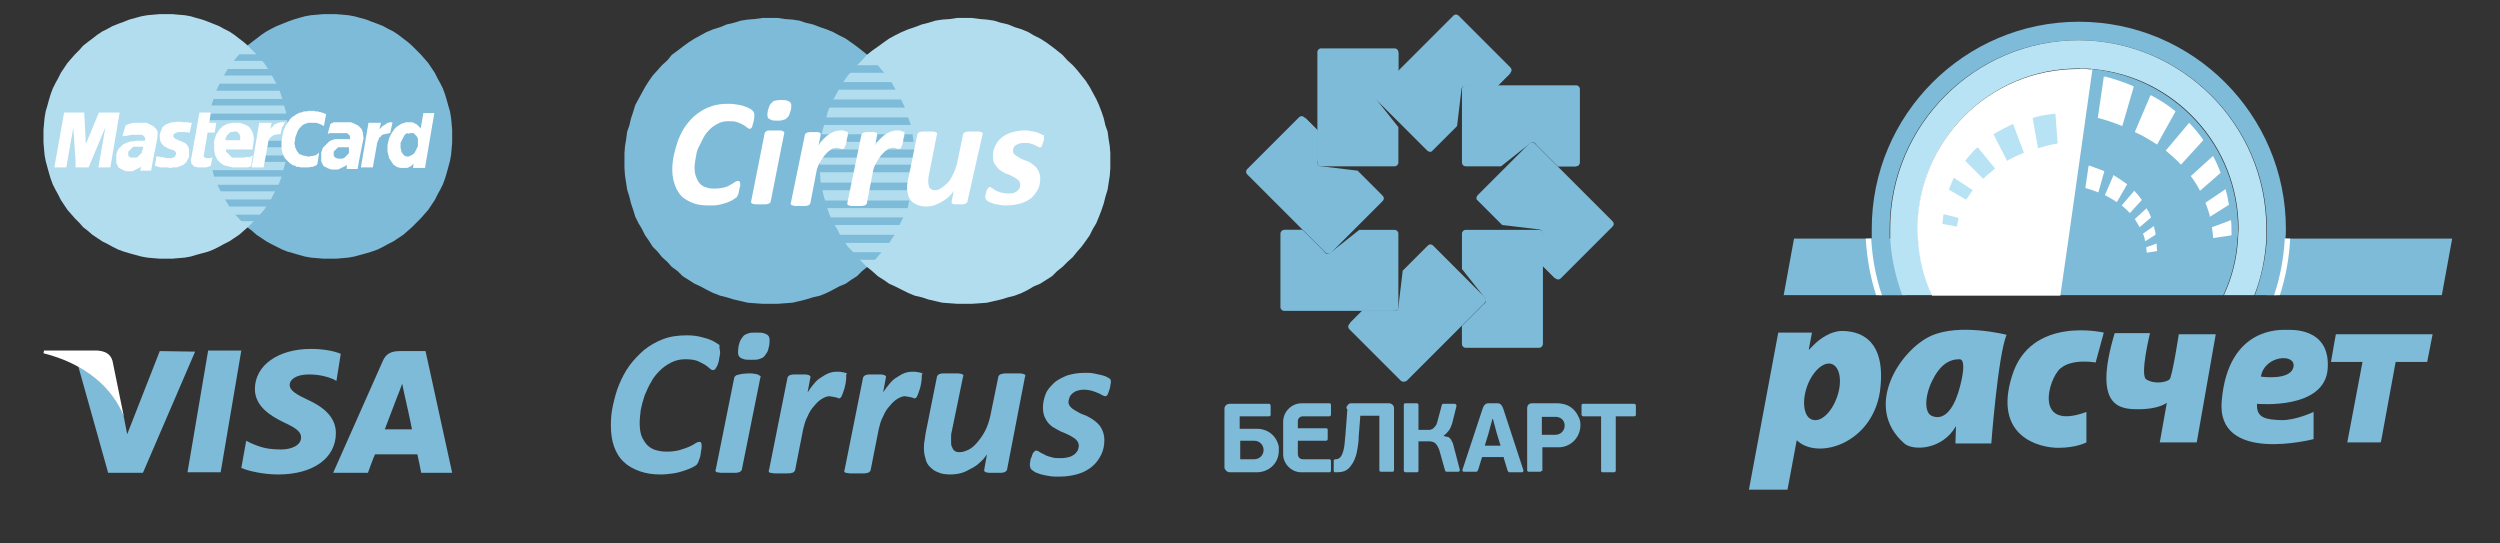 <?xml version="1.0" encoding="utf-8"?>
<!-- Generator: Adobe Illustrator 19.0.0, SVG Export Plug-In . SVG Version: 6.00 Build 0)  -->
<svg version="1.1" id="Layer_1" xmlns="http://www.w3.org/2000/svg" xmlns:xlink="http://www.w3.org/1999/xlink" x="0px" y="0px"
	 viewBox="0 0 460 100" style="enable-background:new 0 0 460 100;" xml:space="preserve">
<rect x="0" y="0" width="460" height="100" fill="#333333" stroke="none"/>
<style type="text/css">
	.st0{fill:#7DBBD9;}
	.st1{fill:#FFFFFF;}
	.st2{fill:#B1DDEF;}
	.st3{fill:#B8E3F4;}
	.st4{enable-background:new    ;}
</style>
<g id="XMLID_1_">
	<g id="XMLID_765_">
		<polygon id="XMLID_380_" class="st0" points="34.5,86.9 38.3,64.5 44.4,64.5 40.6,86.9 		"/>
	</g>
	<g id="XMLID_764_">
		<path id="XMLID_381_" class="st0" d="M62.7,65.1c-1.2-0.5-3.1-0.9-5.5-0.9c-6,0-10.3,3-10.3,7.4c0,3.2,3,5,5.3,6.1
			c2.4,1.1,3.2,1.8,3.2,2.8c0,1.5-1.9,2.2-3.6,2.2c-2.4,0-3.7-0.3-5.7-1.2l-0.8-0.4l-0.9,5c1.4,0.6,4.1,1.2,6.8,1.2
			c6.4,0,10.6-3,10.6-7.6c0-2.5-1.6-4.5-5.1-6.1c-2.1-1-3.4-1.7-3.4-2.8c0-0.9,1.1-1.9,3.5-1.9c2,0,3.4,0.4,4.6,0.9l0.5,0.3
			L62.7,65.1"/>
	</g>
	<g id="XMLID_761_">
		<path id="XMLID_382_" class="st0" d="M78.3,64.6h-4.7c-1.5,0-2.6,0.4-3.2,1.9L61.3,87h6.4c0,0,1-2.8,1.3-3.4c0.7,0,6.9,0,7.8,0
			c0.2,0.8,0.7,3.4,0.7,3.4h5.7L78.3,64.6 M70.8,79c0.5-1.3,2.4-6.3,2.4-6.3c0,0.1,0.5-1.3,0.8-2.1l0.4,1.9c0,0,1.2,5.3,1.4,6.5
			L70.8,79L70.8,79z"/>
	</g>
	<g id="XMLID_760_">
		<path id="XMLID_383_" class="st0" d="M29.4,64.6l-6,15.3l-0.6-3.1c-1.1-3.6-4.6-7.4-8.4-9.4L19.9,87h6.4l9.6-22.3L29.4,64.6"/>
	</g>
	<g id="XMLID_759_">
		<path id="XMLID_384_" class="st1" d="M17.9,64.5H8.1L8,65c7.6,1.9,12.7,6.3,14.8,11.7l-2.1-10.3C20.3,65,19.2,64.6,17.9,64.5"/>
	</g>
</g>
<g id="XMLID_755_">
	<g id="XMLID_756_">
		<polygon id="XMLID_499_" class="st0" points="60.7,47.6 61.8,47.6 63,47.5 64.1,47.4 65.2,47.2 66.3,46.9 67.4,46.6 68.4,46.3 
			69.5,45.9 70.5,45.4 71.4,44.9 72.4,44.4 73.3,43.8 74.2,43.2 75,42.5 75.8,41.8 76.6,41 77.4,40.2 78.1,39.4 78.8,38.6 
			79.4,37.7 80,36.8 80.5,35.8 81,34.9 81.5,33.9 81.9,32.8 82.2,31.8 82.5,30.7 82.8,29.6 83,28.5 83.1,27.4 83.2,26.2 83.2,25.1 
			83.2,23.9 83.1,22.8 83,21.7 82.8,20.5 82.5,19.5 82.2,18.4 81.9,17.4 81.5,16.3 81,15.3 80.5,14.4 80,13.4 79.4,12.5 78.8,11.6 
			78.1,10.8 77.4,10 76.6,9.2 75.8,8.4 75,7.7 74.2,7.1 73.3,6.4 72.4,5.8 71.4,5.3 70.5,4.8 69.5,4.4 68.4,4 67.4,3.6 66.3,3.3 
			65.2,3 64.1,2.8 63,2.7 61.8,2.6 60.7,2.6 59.5,2.6 58.4,2.7 57.2,2.8 56.1,3 55,3.3 54,3.6 52.9,4 51.9,4.4 50.9,4.8 49.9,5.3 
			49,5.8 48.1,6.4 47.2,7.1 46.4,7.7 45.5,8.4 44.8,9.2 44,10 43.3,10.8 42.6,11.6 42,12.5 41.4,13.4 40.9,14.4 40.4,15.3 
			39.9,16.3 39.5,17.4 39.2,18.4 38.9,19.5 38.6,20.5 38.4,21.7 38.3,22.8 38.2,23.9 38.2,25.1 38.2,26.2 38.3,27.4 38.4,28.5 
			38.6,29.6 38.9,30.7 39.2,31.8 39.5,32.8 39.9,33.9 40.4,34.9 40.9,35.8 41.4,36.8 42,37.7 42.6,38.6 43.3,39.4 44,40.2 44.8,41 
			45.5,41.8 46.4,42.5 47.2,43.2 48.1,43.8 49,44.4 49.9,44.9 50.9,45.4 51.9,45.9 52.9,46.3 54,46.6 55,46.9 56.1,47.2 57.2,47.4 
			58.4,47.5 59.5,47.6 		"/>
	</g>
</g>
<g id="XMLID_753_">
	<g id="XMLID_754_">
		<polygon id="XMLID_500_" class="st2" points="30.5,47.6 31.7,47.6 32.8,47.5 34,47.4 35.1,47.2 36.1,46.9 37.2,46.6 38.3,46.3 
			39.3,45.9 40.3,45.4 41.2,44.9 42.2,44.4 43.1,43.8 44,43.2 44.8,42.5 45.6,41.8 46.4,41 47.2,40.2 47.9,39.4 48.6,38.6 
			49.2,37.7 49.8,36.8 50.3,35.8 50.8,34.9 51.3,33.9 51.7,32.8 52,31.8 52.3,30.7 52.6,29.6 52.8,28.5 52.9,27.4 53,26.2 53,25.1 
			53,23.9 52.9,22.8 52.8,21.7 52.6,20.5 52.3,19.5 52,18.4 51.7,17.4 51.3,16.3 50.8,15.3 50.3,14.4 49.8,13.4 49.2,12.5 
			48.6,11.6 47.9,10.8 47.2,10 46.4,9.2 45.6,8.4 44.8,7.7 44,7.1 43.1,6.4 42.2,5.8 41.2,5.3 40.3,4.8 39.3,4.4 38.3,4 37.2,3.6 
			36.1,3.3 35.1,3 34,2.8 32.8,2.7 31.7,2.6 30.5,2.6 29.4,2.6 28.2,2.7 27.1,2.8 26,3 24.9,3.3 23.8,3.6 22.8,4 21.7,4.4 20.7,4.8 
			19.8,5.3 18.8,5.8 17.9,6.4 17,7.1 16.2,7.7 15.3,8.4 14.6,9.2 13.8,10 13.1,10.8 12.4,11.6 11.8,12.5 11.2,13.4 10.7,14.4 
			10.2,15.3 9.7,16.3 9.3,17.4 9,18.4 8.7,19.5 8.4,20.5 8.2,21.7 8.1,22.8 8,23.9 8,25.1 8,26.2 8.1,27.4 8.2,28.5 8.4,29.6 
			8.7,30.7 9,31.8 9.3,32.8 9.7,33.9 10.2,34.9 10.7,35.8 11.2,36.8 11.8,37.7 12.4,38.6 13.1,39.4 13.8,40.2 14.6,41 15.3,41.8 
			16.2,42.5 17,43.2 17.9,43.8 18.8,44.4 19.8,44.9 20.7,45.4 21.7,45.9 22.8,46.3 23.8,46.6 24.9,46.9 26,47.2 27.1,47.4 
			28.2,47.5 29.4,47.6 		"/>
	</g>
</g>
<g id="XMLID_751_">
	<g id="XMLID_752_">
		<polygon id="XMLID_517_" class="st0" points="43,11.2 54.9,11.2 54.9,10 44,10 		"/>
	</g>
</g>
<g id="XMLID_749_">
	<g id="XMLID_750_">
		<polygon id="XMLID_518_" class="st0" points="41.2,13.9 54.9,13.9 54.9,12.7 41.9,12.7 		"/>
	</g>
</g>
<g id="XMLID_747_">
	<g id="XMLID_748_">
		<polygon id="XMLID_519_" class="st0" points="39.8,16.7 54.9,16.7 54.9,15.4 40.4,15.4 		"/>
	</g>
</g>
<g id="XMLID_745_">
	<g id="XMLID_746_">
		<polygon id="XMLID_520_" class="st0" points="38.9,19.4 54.9,19.4 54.9,18.2 39.3,18.2 		"/>
	</g>
</g>
<g id="XMLID_743_">
	<g id="XMLID_744_">
		<polygon id="XMLID_521_" class="st0" points="39.4,32.5 55,32.5 55,31.3 39.1,31.3 		"/>
	</g>
</g>
<g id="XMLID_741_">
	<g id="XMLID_742_">
		<polygon id="XMLID_522_" class="st0" points="40.6,35.2 55,35.2 55,34 40,34 		"/>
	</g>
</g>
<g id="XMLID_739_">
	<g id="XMLID_740_">
		<polygon id="XMLID_523_" class="st0" points="42.2,38 55,38 55,36.7 41.4,36.7 		"/>
	</g>
</g>
<g id="XMLID_737_">
	<g id="XMLID_738_">
		<polygon id="XMLID_528_" class="st0" points="44.4,40.7 55,40.7 55,39.5 43.3,39.5 		"/>
	</g>
</g>
<g id="XMLID_735_">
	<g id="XMLID_736_">
		<polygon id="XMLID_529_" class="st0" points="38.4,22.1 54.9,22.1 54.9,20.9 38.6,20.9 		"/>
	</g>
</g>
<g id="XMLID_733_">
	<g id="XMLID_734_">
		<polygon id="XMLID_530_" class="st0" points="48.5,29.8 54.8,29.8 54.8,28.6 48.7,28.6 		"/>
	</g>
</g>
<g id="XMLID_731_">
	<g id="XMLID_732_">
		<polygon id="XMLID_531_" class="st0" points="49,27.1 54.8,27.1 54.8,25.9 49.2,25.9 		"/>
	</g>
</g>
<g id="XMLID_710_">
	<g id="XMLID_729_">
		<polygon id="XMLID_385_" class="st1" points="31.9,24.8 32,24.7 32.1,24.6 32.2,24.5 32.3,24.5 32.5,24.4 32.8,24.3 33.2,24.3 
			33.4,24.3 33.6,24.3 34,24.3 34.8,24.4 34.9,24.4 35.3,22.6 34.8,22.6 34.7,22.5 33.9,22.5 33.2,22.4 32.5,22.4 32.1,22.5 
			31.7,22.5 31.3,22.6 31,22.7 30.8,22.8 30.5,22.9 30.3,23.1 30.1,23.2 29.9,23.4 29.8,23.6 29.7,23.9 29.6,24.1 29.5,24.4 
			29.4,24.7 29.4,25 29.4,25.5 29.5,25.9 29.6,26.2 29.8,26.5 30.1,26.8 30.3,27 30.6,27.1 30.9,27.3 31.2,27.4 31.5,27.5 
			31.8,27.6 32,27.7 32.2,27.8 32.3,28 32.4,28.1 32.4,28.4 32.3,28.6 32.2,28.7 32.2,28.8 32.1,28.9 31.9,29 31.8,29 31.6,29.1 
			31.3,29.1 31.1,29.1 30.7,29.1 30.3,29 29.7,28.9 29.1,28.8 29,28.8 28.8,28.7 28.5,30.5 28.9,30.6 29,30.7 29.1,30.7 29.3,30.7 
			29.4,30.8 29.8,30.8 30.1,30.8 30.6,30.8 30.9,30.8 31.2,30.9 31.5,30.9 31.8,30.8 32,30.8 32.3,30.8 32.5,30.8 32.8,30.7 
			33.1,30.6 33.3,30.5 33.6,30.4 33.8,30.3 34,30.1 34.2,29.9 34.4,29.7 34.5,29.4 34.7,29.1 34.8,28.8 34.8,28.4 34.8,28 
			34.8,27.5 34.7,27.2 34.6,26.9 34.4,26.7 34.3,26.5 34,26.3 33.8,26.2 33.6,26.1 33.3,26 33.1,25.9 32.8,25.8 32.6,25.7 
			32.4,25.6 32.2,25.5 32.1,25.4 32,25.3 31.9,25.2 31.9,25.1 31.9,25 31.9,24.9 		"/>
	</g>
	<g id="XMLID_728_">
		<polygon id="XMLID_532_" class="st1" points="38.7,29.1 38.6,29.1 38.4,29.1 38.3,29.1 38.1,29.1 37.9,29.1 37.8,29 37.6,29 
			37.6,28.9 37.5,28.8 37.4,28.7 37.5,28.6 38.2,24.4 39.5,24.4 39.8,22.6 38.5,22.6 38.8,20.7 36.7,20.7 35.2,29.1 35.1,29.4 
			35.1,29.6 35.2,29.8 35.2,29.9 35.2,30.1 35.3,30.2 35.4,30.3 35.5,30.4 35.6,30.5 35.7,30.6 35.9,30.7 36.1,30.7 36.4,30.8 
			36.6,30.8 37,30.8 37.5,30.8 37.9,30.8 38.3,30.7 38.5,30.6 38.6,30.6 38.8,30.5 38.8,30.4 39.1,28.9 39,29 		"/>
	</g>
	<g id="XMLID_725_">
		<path id="XMLID_533_" class="st1" d="M45.2,28.9L45,29h-0.2h-0.2h-0.2h-0.2H44h-0.2h-0.2h-0.2H43h-0.2h-0.1l-0.1-0.1l-0.1-0.1
			l-0.1-0.1l-0.1-0.1l-0.2-0.2L42,28.3l-0.1-0.1l-0.1-0.1L41.7,28l-0.1-0.1v-0.1v-0.1v-0.1v-0.1h4.9V27l0.1-0.6l0.1-0.6v-0.5
			l-0.1-0.5l-0.1-0.4L46.3,24l-0.2-0.3l-0.2-0.3l-0.3-0.2L45.3,23L45,22.9l-0.3-0.1l-0.3-0.1l-0.3-0.1h-0.3h-0.3h-0.6l-0.6,0.1
			l-0.5,0.1L41.4,23L41,23.2l-0.3,0.3l-0.3,0.3l-0.2,0.3L40,24.4l-0.2,0.3L39.7,25l-0.1,0.3l-0.1,0.3l-0.1,0.3v0.3v0.2V27v0.6
			l0.1,0.5l0.1,0.5l0.2,0.4l0.2,0.4l0.3,0.3l0.3,0.3l0.3,0.2l0.3,0.2l0.4,0.1l0.4,0.1l0.4,0.1l0.4,0.1h0.4h0.4h0.3h0.2h0.2h0.2H45
			h0.3h0.1h0.1l0.4-0.1l0.3-0.1l0.3-2L46,28.9L45.2,28.9z M43.1,24.2L43.1,24.2h0.2h0.1h0.1h0.1l0.1,0.1l0.1,0.1l0.1,0.1l0.1,0.1
			l0.1,0.2l0.1,0.3v0.1v0.2v0.2v0.2h-2.7v-0.2v-0.2l0.1-0.1l0.1-0.3l0.1-0.1l0.1-0.1l0.1-0.1l0.1-0.1l0.1-0.1l0.1-0.1l0.1-0.1h0.1
			h0.1L43.1,24.2z"/>
	</g>
	<g id="XMLID_724_">
		<polygon id="XMLID_534_" class="st1" points="58.5,28.3 58.3,28.4 58.2,28.5 58,28.6 57.8,28.6 57.6,28.7 57.4,28.7 57.2,28.7 
			57,28.8 56.7,28.8 56.2,28.7 55.7,28.6 55.5,28.5 55.2,28.4 55,28.3 54.9,28.1 54.7,27.9 54.6,27.7 54.5,27.5 54.4,27.3 
			54.3,27.1 54.3,26.8 54.2,26.6 54.2,26.3 54.2,26.1 54.3,25.8 54.3,25.5 54.4,25.1 54.6,24.6 54.7,24.3 54.9,23.9 55.1,23.6 
			55.3,23.4 55.5,23.2 55.7,23 55.9,22.9 56.1,22.8 56.3,22.7 56.5,22.7 56.7,22.6 56.9,22.6 57.1,22.6 57.7,22.6 58,22.6 
			58.2,22.6 58.5,22.7 58.6,22.7 59,22.9 59.1,22.9 59.4,23.1 59.6,23.2 60,21 59.5,20.8 59.2,20.7 58.9,20.6 58.7,20.6 58.5,20.5 
			58,20.5 57.8,20.4 57.5,20.4 57.3,20.4 57,20.4 56.7,20.4 56.5,20.5 56.2,20.5 55.9,20.5 55.7,20.6 55.5,20.7 55.2,20.7 55,20.8 
			54.8,20.9 54.6,21 54.4,21.1 54.2,21.3 54,21.4 53.8,21.5 53.6,21.7 53.5,21.8 53.3,22 53.2,22.2 52.9,22.6 52.8,22.8 52.6,23 
			52.5,23.3 52.4,23.5 52.3,23.7 52.2,24 52.1,24.3 52,24.9 51.9,25.2 51.9,25.5 51.8,26.1 51.8,26.7 51.8,27.3 51.9,27.8 52,28.2 
			52.2,28.7 52.4,29.1 52.7,29.4 53,29.7 53.3,30 53.6,30.2 53.9,30.4 54.3,30.5 54.6,30.7 55,30.7 55.3,30.8 55.8,30.8 56.2,30.8 
			56.5,30.8 56.8,30.8 57.3,30.7 57.5,30.7 57.8,30.6 57.9,30.5 58.1,30.5 58.2,30.4 58.4,30.2 58.7,28.2 58.6,28.1 		"/>
	</g>
	<g id="XMLID_721_">
		<path id="XMLID_535_" class="st1" d="M77.9,20.8l-0.5,2.9l-0.1-0.2l-0.1-0.1l-0.1-0.1L77,23.2l-0.1-0.1L76.8,23l-0.1-0.1l-0.2-0.1
			l-0.2-0.1l-0.2-0.1l-0.2-0.1h-0.2h-0.2h-0.2H75h-0.3l-0.3,0.1l-0.3,0.1l-0.3,0.1L73.5,23l-0.3,0.2l-0.3,0.2l-0.3,0.3L72.4,24
			l-0.2,0.3L72,24.6L71.8,25l-0.2,0.4l-0.1,0.4l-0.1,0.5l-0.1,0.4v0.4v0.4v0.4l0.1,0.4l0.1,0.4l0.1,0.4l0.2,0.3l0.2,0.3l0.2,0.3
			l0.2,0.3l0.3,0.2l0.3,0.2l0.3,0.1l0.4,0.1h0.4h0.2h0.2h0.1h0.3l0.3-0.1l0.1-0.1l0.3-0.1l0.1-0.1l0.1-0.1l0.1-0.1l0.1-0.1l0.1-0.1
			l0,0L76,30.9h2.2l1.7-10v-0.1L77.9,20.8L77.9,20.8z M75.2,24.6l0.2-0.1h0.2h0.2H76h0.1l0.1,0.1l0.1,0.1l0.1,0.1l0.1,0.1l0.1,0.1
			l0.1,0.1l0.1,0.2l0.1,0.2v0.2v0.2v0.2v0.2v0.2v0.2v0.2l-0.1,0.2l-0.1,0.2l-0.1,0.2l-0.1,0.2l-0.1,0.2l-0.1,0.2l-0.1,0.1l-0.1,0.1
			L76,28.4l-0.2,0.1l-0.2,0.1l-0.2,0.1l-0.2,0.1H75h-0.2l-0.3-0.1l-0.2-0.2l-0.2-0.2L73.9,28l-0.1-0.4l-0.1-0.4v-0.4v-0.3v-0.2
			l0.1-0.2l0.1-0.2l0.1-0.2l0.1-0.2l0.1-0.2l0.1-0.2l0.1-0.2l0.1-0.1l0.1-0.1l0.1-0.1l0.2-0.1L75.2,24.6z"/>
	</g>
	<g id="XMLID_718_">
		<path id="XMLID_536_" class="st1" d="M29,24.8v-0.3v-0.3L28.9,24l-0.1-0.2l-0.2-0.2l-0.2-0.2l-0.2-0.2L28,23.1L27.8,23l-0.2-0.1
			l-0.2-0.1l-0.2-0.1L27,22.6h-0.2h-0.2h-0.5h-0.7h-0.5h-0.4l-0.4,0.1l-0.4,0.1l-0.2,0.1L23.3,23l-0.2,0.1l-0.6,2l0.3-0.1h0.1h0.2
			h0.2l0.4-0.1l0.5-0.1h0.5h0.2h0.2h0.2h0.4h0.2h0.2l0.2,0.1l0.1,0.1l0.1,0.1l0.1,0.1l0.1,0.1v0.2v0.1v0.2v0.1l0,0h-0.3h-0.2h-0.4
			h-0.2h-0.4h-0.1H25L24.5,26h-0.1h-0.1h-0.1l-0.4,0.1l-0.3,0.1l-0.3,0.1L23,26.4l-0.2,0.1l-0.2,0.1l-0.2,0.2L22.2,27L22,27.2
			l-0.2,0.2l-0.1,0.2l-0.1,0.2l-0.1,0.3l-0.1,0.3v0.3V29v0.2v0.2v0.2v0.2V30l0.1,0.2l0.1,0.2l0.1,0.2l0.1,0.2l0.1,0.1l0.2,0.1
			l0.2,0.1l0.2,0.1l0.2,0.1l0.2,0.1l0.3,0.1h0.2h0.2h0.2H24h0.2h0.2l0.2-0.1l0.2-0.1l0.2-0.1l0.4-0.2l0.2-0.1l0.2-0.1l0.1-0.1
			l0.1-0.1L25.9,31l-0.1,0.4h2l0.3-1.7l0.8-4L29,24.8z M23.7,28.8l-0.1-0.2v-0.2v-0.3V28v-0.1l0.1-0.1l0.1-0.1l0.1-0.1l0.1-0.1
			l0.1-0.1l0.1-0.1l0.1-0.1l0.1-0.1l0.1-0.1h0.1h0.1h0.1h0.1H25h0.1h0.1h0.1h0.1h0.1h0.1h0.1h0.1H26h0.1h0.1h0.1l0,0l0,0l0,0v0.2
			v0.2l-0.1,0.2l-0.1,0.2v0.1V28v0.1L26,28.2l-0.1,0.1l-0.1,0.1l-0.1,0.1l-0.1,0.1l-0.1,0.1l-0.1,0.1l-0.1,0.1L25.1,29h-0.2h-0.2
			h-0.2h-0.2h-0.1h-0.1H24l-0.1-0.1L23.7,28.8z"/>
	</g>
	<g id="XMLID_717_">
		<polygon id="XMLID_537_" class="st1" points="22,20.7 18.2,20.7 15.8,26.5 15.5,20.7 11.8,20.7 10,30.8 12.2,30.8 13.5,23.4 
			13.5,23.4 13.5,23.7 13.9,29.6 13.9,30.5 13.9,30.8 16.3,30.8 19.4,23.4 19.4,23.4 18.1,30.8 18.1,30.8 20.3,30.8 22,20.8 		"/>
	</g>
	<g id="XMLID_713_">
		<path id="XMLID_538_" class="st1" d="M66.8,24.8v-0.3l-0.1-0.3l-0.1-0.3l-0.1-0.2l-0.2-0.2l-0.2-0.2l-0.2-0.2L65.7,23l-0.2-0.1
			l-0.2-0.1l-0.2-0.1l-0.3-0.1l-0.2-0.1h-0.2h-0.2h-0.3h-0.3h-0.2h-0.2H63h-0.2h-0.2h-0.2h-0.2H62h-0.2h-0.2h-0.2l-0.2,0.1L61,22.7
			l-0.2,0.1l0,0l0,0l-0.5,1.8h0.1h0.1l0.1-0.1h0.1h0.2h0.2h0.2h0.2h0.2h0.2h0.2h0.2h0.3h0.2H63h0.2h0.2l0,0h0.2h0.2l0.2,0.1l0.1,0.1
			l0.1,0.1l0.1,0.1l0.1,0.1v0.2l0,0v0.1v0.2v0.1l0,0h-0.1h-0.1h-0.1h-0.2h-0.2h-0.2h-0.2h-0.1h-0.1H63h-0.1h-0.1h-0.1h-0.1h-0.1
			h-0.1h-0.1h-0.1h-0.1H62h-0.1l0,0l0,0h-0.3l-0.3,0.1L61,25.8l-0.2,0.1L60.6,26l-0.2,0.2l-0.2,0.2L60,26.6l-0.2,0.2L59.6,27
			l-0.2,0.2l-0.1,0.3l-0.1,0.3l-0.1,0.3v0.3v0.3v0.2v0.2v0.2v0.2v0.2l0.1,0.2l0.1,0.2l0.1,0.2l0.1,0.2l0.1,0.1l0.2,0.1l0.2,0.1
			l0.2,0.1l0.2,0.1l0.3,0.1l0.3,0.1h0.2h0.2h0.2h0.2H62h0.2l0.2-0.1l0.2-0.1l0.2-0.1l0.2-0.1l0.2-0.1l0.2-0.1l0.2-0.1l0.1-0.1
			l0.1-0.1v0.1v0.3V31v0.1h0.1h1.9l0,0l0,0l0.3-1.7l0.8-4L66.8,24.8z M61.7,29L61.7,29l-0.2-0.2l-0.1-0.2v-0.2v-0.3V28v-0.1l0.1-0.1
			l0.1-0.1l0.1-0.1l0.1-0.1l0.1-0.1l0.1-0.1l0.1-0.1l0.1-0.1h0.1h0.1h0.1h0.1h0.1h0.1h0.1H63h0.1h0.1h0.1h0.1h0.1h0.1h0.1h0.1h0.1
			H64h0.1h0.1l0,0l0,0v0.2v0.2v0.2v0.2V28v0.1v0.1l-0.1,0.1L64,28.4l-0.1,0.1l-0.1,0.1l-0.1,0.1l-0.1,0.1l-0.1,0.1L63.4,29l-0.2,0.1
			L63,29.2h-0.2h-0.2h-0.2h-0.1h-0.1L61.7,29z M63.7,29.9L63.7,29.9L63.7,29.9L63.7,29.9L63.7,29.9z"/>
	</g>
	<g id="XMLID_712_">
		<polygon id="XMLID_539_" class="st1" points="71.6,24.5 71.8,24.5 72.2,22.6 72.2,22.5 71.9,22.5 71.7,22.5 71.5,22.6 71.3,22.6 
			71.2,22.7 71,22.8 70.9,22.9 70.7,23 70.4,23.2 70.2,23.4 69.8,23.8 70.1,22.6 67.8,22.6 66.4,30.8 66.4,30.8 68.6,30.8 
			69.4,26.3 69.5,26 69.6,25.8 69.7,25.6 69.7,25.5 69.8,25.3 70,25.2 70.1,25.1 70.2,24.9 70.4,24.8 70.6,24.7 70.8,24.7 
			71.1,24.6 71.3,24.6 		"/>
	</g>
	<g id="XMLID_711_">
		<polygon id="XMLID_540_" class="st1" points="51.9,23.4 52,23.3 52.2,23 52.3,22.7 52.5,22.5 52.4,22.5 52.2,22.5 52.2,22.5 
			52.1,22.5 51.8,22.5 51.6,22.5 51.4,22.6 51.2,22.6 51,22.7 50.8,22.8 50.7,22.8 50.5,22.9 50.4,23 50.2,23.3 49.9,23.5 
			49.7,23.8 50,22.6 50,22.6 47.7,22.6 46.3,30.8 46.3,30.8 48.5,30.8 49.3,26.5 49.3,26.3 49.4,26 49.4,25.8 49.5,25.7 49.6,25.5 
			49.6,25.4 49.8,25.3 49.9,25.2 50,25.1 50.2,25 50.3,24.9 50.6,24.8 50.8,24.8 51,24.7 51.3,24.7 51.3,24.7 51.4,24.7 51.5,24.7 
			51.5,24.7 51.6,24.7 51.8,23.9 		"/>
	</g>
</g>
<g id="XMLID_645_">
	<g id="XMLID_657_">
		<g id="XMLID_658_">
			<g id="XMLID_675_">
				<path id="XMLID_543_" class="st0" d="M283.2,64h-13.5c-0.4,0-0.7-0.3-0.7-0.7V60l4.2-4.2c0.3-0.3,0.3-0.7,0-1l-4.2-5.3V43
					c0-0.4,0.3-0.7,0.7-0.7h13.5l0,0c0.4,0,0.7,0.3,0.7,0.7v20.3C283.9,63.6,283.6,64,283.2,64z"/>
			</g>
			<g id="XMLID_674_">
				<path id="XMLID_544_" class="st0" d="M256.6,30.6h-13.5c-0.4,0-0.7-0.3-0.7-0.7V9.6c0-0.4,0.3-0.7,0.7-0.7h13.5
					c0.4,0,0.7,0.3,0.7,0.7v12.7l-4.2-4.2l4.2,5.3v6.5C257.3,30.3,257,30.6,256.6,30.6z"/>
			</g>
			<g id="XMLID_673_">
				<path id="XMLID_545_" class="st0" d="M235.6,56.5V43c0-0.4,0.3-0.7,0.7-0.7h3.3l4.2,4.2c0.3,0.3,0.7,0.3,1,0l5.3-4.2h6.5
					c0.4,0,0.7,0.3,0.7,0.7v13.5l0,0c0,0.4-0.3,0.7-0.7,0.7h-20.3C235.9,57.2,235.6,56.9,235.6,56.5z"/>
			</g>
			<g id="XMLID_672_">
				<path id="XMLID_546_" class="st0" d="M269,29.9V16.4l0,0l0,0c0-0.4,0.3-0.7,0.7-0.7H290c0.4,0,0.7,0.3,0.7,0.7v13.5
					c0,0.4-0.3,0.7-0.7,0.7h-3.3l-4.2-4.2c-0.3-0.3-0.7-0.3-1,0l-5.3,4.2h-6.5C269.3,30.6,269,30.3,269,29.9z"/>
			</g>
			<g id="XMLID_671_">
				<path id="XMLID_547_" class="st0" d="M257.8,70.1l-9.5-9.5c-0.3-0.3-0.3-0.7,0-1l2.4-2.4h5.9c0.4,0,0.7-0.3,0.7-0.7l0.8-6.7
					l4.6-4.6c0.3-0.3,0.7-0.3,1,0l9.5,9.5c0.3,0.3,0.3,0.7,0,1L258.9,70C258.6,70.3,258.1,70.3,257.8,70.1z"/>
			</g>
			<g id="XMLID_670_">
				<path id="XMLID_548_" class="st0" d="M262.6,27.7l-9.5-9.5c-0.3-0.3-0.3-0.7,0-1l14.3-14.3c0.3-0.3,0.7-0.3,1,0l9.5,9.5
					c0.3,0.3,0.3,0.7,0,1l-2.4,2.4h-5.9c-0.4,0-0.7,0.3-0.7,0.7l-0.8,6.7l-4.6,4.6C263.4,28,262.9,28,262.6,27.7z"/>
			</g>
			<g id="XMLID_669_">
				<path id="XMLID_549_" class="st0" d="M229.5,31.1l9.5-9.5c0.3-0.3,0.7-0.3,1,0l2.4,2.4v5.9c0,0.4,0.3,0.7,0.7,0.7l6.7,0.8l0,0
					l4.6,4.6c0.3,0.3,0.3,0.7,0,1l-9.5,9.5c0,0.2-0.7,0.3-1,0l-14.3-14.3C229.2,31.9,229.2,31.4,229.5,31.1z"/>
			</g>
			<g id="XMLID_668_">
				<path id="XMLID_550_" class="st0" d="M271.9,35.9l5.3-5.3l0,0l4.2-4.2l0,0l0,0c0.3-0.3,0.7-0.3,1,0l14.3,14.3
					c0.3,0.3,0.3,0.7,0,1l-9.5,9.5c-0.3,0.3-0.7,0.3-1,0l-2.4-2.4v-5.9c0-0.4-0.3-0.7-0.7-0.7l-6.7-0.8l-4.6-4.6
					C271.6,36.7,271.6,36.2,271.9,35.9z"/>
			</g>
			<g id="XMLID_659_">
				<path id="XMLID_551_" class="st0" d="M257.3,9.6l-4.2,7.5l4.2-4.2V9.6L257.3,9.6z M278,13.4l-8.3,2.4h5.9L278,13.4L278,13.4z
					 M240.1,21.6l2.4,8.3V24L240.1,21.6L240.1,21.6z M236.3,42.3l7.5,4.2l-4.2-4.2H236.3L236.3,42.3z M248.3,59.5l8.3-2.4h-5.9
					L248.3,59.5L248.3,59.5z M269,63.3l4.2-7.5L269,60V63.3L269,63.3z M286.2,51.3l-2.4-8.3v5.9L286.2,51.3L286.2,51.3z M290,30.6
					l-7.5-4.2l4.2,4.2H290z"/>
			</g>
		</g>
	</g>
	<g id="XMLID_646_">
		<path id="XMLID_541_" class="st0" d="M232.5,82.8c0,1-0.8,1.7-1.7,1.7h-2.6v-3.4h2.6C231.7,81.1,232.5,81.8,232.5,82.8L232.5,82.8
			z M297.3,76.6v10c0,0.2-0.2,0.3-0.3,0.3h-2.1c-0.2,0-0.3-0.1-0.3-0.3v-10h-3.3c-0.2,0-0.3-0.2-0.3-0.3v-1.7c0-0.2,0.1-0.3,0.3-0.3
			c3.1,0,6.2,0,9.4,0c0.2,0,0.3,0.2,0.3,0.3v1.7c0,0.2-0.1,0.3-0.3,0.3H297.3L297.3,76.6z M244.9,86.5v-1.7c0-0.1-0.1-0.3-0.3-0.3
			h-4.9c-0.3,0-0.9-0.2-0.9-1v-2.4h5.2c0.2,0,0.3-0.2,0.3-0.3v-1.7c0-0.2-0.1-0.3-0.3-0.3h-5.2v-1.3c0-0.6,0.5-0.9,0.9-0.9h4.9
			c0.2,0,0.3-0.2,0.3-0.3v-1.8c0-0.2-0.1-0.3-0.3-0.3h-5.1c-1.9,0-3.4,1.6-3.4,3.4v6c0,1.8,1.6,3.3,3.3,3.3h5.2
			C244.8,86.9,244.9,86.8,244.9,86.5L244.9,86.5L244.9,86.5z M265.6,80.2L265.6,80.2c0.4-0.3,0.7-0.6,1-1s0.4-0.8,0.6-1.3l0.8-3.2
			c0-0.1-0.1-0.4-0.3-0.4h-2c-0.1,0-0.1,0-0.2,0c-0.1,0-0.1,0.1-0.2,0.2l-0.8,3c-0.1,0.4-0.2,0.7-0.4,0.9s-0.3,0.4-0.5,0.5
			s-0.4,0.2-0.6,0.2c-0.2,0-0.4,0-0.6,0H261v-4.6c0-0.2-0.2-0.3-0.3-0.3h-2.1c-0.2,0-0.3,0.1-0.3,0.3v12.1c0,0.2,0.2,0.3,0.3,0.3
			h2.1c0.2,0,0.3-0.1,0.3-0.3v-5.4h1.5c0.4,0,0.8,0,1.1,0.1s0.5,0.2,0.7,0.5c0.2,0.2,0.3,0.5,0.5,0.9l1.1,3.9
			c0.1,0.2,0.2,0.2,0.3,0.2h2.1c0.3,0,0.3-0.2,0.3-0.4l-1.1-4.2c-0.1-0.3-0.1-0.5-0.2-0.7c-0.1-0.2-0.2-0.4-0.3-0.6
			c-0.1-0.2-0.3-0.3-0.5-0.5C266.2,80.4,266,80.3,265.6,80.2L265.6,80.2z M273.2,82l0.7-2.3l0.7-2.6h0.1l0.7,2.6l0.7,2.3H273.2
			L273.2,82z M276.7,84.3l0.7,2.3c0.1,0.2,0.2,0.3,0.3,0.3h2.3c0.2,0,0.4-0.2,0.3-0.4l-3.7-11.3c-0.2-0.5-0.4-1-1.1-1h-1.6
			c-0.3,0-0.6,0.1-0.8,0.4c-0.1,0.1-0.2,0.3-0.3,0.6l-3.7,11.2c-0.1,0.3,0.1,0.4,0.3,0.4h2.2c0.1,0,0.2,0,0.3-0.2c0,0,0-0.1,0.1-0.2
			l0.7-2.3h4V84.3z M287.9,78.3c0,0.9-0.7,1.7-1.7,1.7h-2.5v-3.3h2.3C287.2,76.6,287.9,77.4,287.9,78.3L287.9,78.3z M283.8,86.5
			v-4.2h3c2.1,0,4-1.7,4-4.1c0-0.6-0.1-1.1-0.4-1.6c-0.5-1.1-1.4-1.9-2.5-2.2c-0.4-0.1-0.9-0.2-1.4-0.2h-4.6c-0.5,0-0.9,0.3-0.9,0.9
			c0,0.1,0,0.2,0,0.2v11.2c0,0.2,0.1,0.3,0.3,0.3h2.1c0.1,0,0.2-0.1,0.3-0.2C283.8,86.7,283.8,86.6,283.8,86.5L283.8,86.5z
			 M226.3,86.9h4.7c2.3,0.1,4.3-1.5,4.3-4c0-0.2,0-0.5,0-0.7c-0.4-2-2-3.3-4-3.3h-3.2v-2.3h5.4c0.2,0,0.3-0.1,0.3-0.3v-1.6
			c0-0.2-0.1-0.4-0.3-0.4h-7.2c-0.7,0-1,0.5-1,0.9v10.9C225.4,86.5,225.8,86.9,226.3,86.9L226.3,86.9z M247.9,75.5l-0.2,2.7
			c-0.1,0.9-0.1,1.7-0.2,2.4c-0.1,1.1-0.2,3.9-1.7,3.9c0,0,0,0-0.1,0s-0.3,0.1-0.3,0.3v1.7v0.1c0,0.2,0.1,0.3,0.3,0.3h0.1
			c1.1,0,2.1-0.1,2.9-1.4c0.3-0.4,0.5-0.8,0.7-1.4c0.2-0.5,0.3-1.1,0.4-1.7c0.1-0.6,0.2-1.3,0.2-2.1c0.1-0.8,0.1-1.6,0.2-2.5
			l0.1-1.3h3.5v10c0,0.2,0.1,0.3,0.3,0.3h2.1c0.2,0,0.3-0.1,0.3-0.3V75.1c0-0.5-0.4-0.9-1-0.9h-6.9c-0.5,0-0.8,0.5-0.9,0.9
			C247.9,75.2,247.9,75.3,247.9,75.5z"/>
	</g>
</g>
<g id="XMLID_898_">
	<path id="XMLID_843_" class="st0" d="M350.7,54.3h-22.5l1.9-10.4h18.7C349,47.5,349.6,51,350.7,54.3z"/>
</g>
<g id="XMLID_894_">
	<path id="XMLID_258_" class="st0" d="M338.9,60.9c-2,0-4,1.4-5.1,2.5c-0.6,0.6-1,1-1,1l0.6-3.2h-6.2l-5.4,28.9h7.1l1.7-9.1
		c3.8,3.7,13.8,0.7,15.3-8.9C347.3,61.8,341.5,60.9,338.9,60.9z M338,73.1c-1,2.8-3,4.7-4.6,4.1c-1.5-0.5-1.9-3.3-0.9-6.1
		s3.1-4.7,4.6-4.1S339,70.3,338,73.1z"/>
</g>
<g id="XMLID_893_">
	<path id="XMLID_834_" class="st0" d="M451.2,43.9l-1.9,10.4H417c1.1-3.3,1.8-6.8,1.9-10.4H451.2z"/>
</g>
<g id="XMLID_892_">
	<path id="XMLID_835_" class="st0" d="M420.9,43.9c-0.2,3.6-0.8,7.1-1.9,10.4h-4.1c1.2-3.3,2-6.8,2.2-10.4c0-0.6,0-1.2,0-1.8
		c0-19.1-15.6-34.7-34.7-34.7c-19.1,0-34.7,15.6-34.7,34.7c0,0.6,0,1.2,0,1.8c0.2,3.6,0.9,7.1,2.2,10.4h-4.1
		c-1.1-3.3-1.8-6.8-1.9-10.4h0.5l0,0c0-0.6,0-1.2,0-1.8c0-21,17.1-38.1,38.1-38.1s38.1,17.1,38.1,38.1c0,0.6,0,1.2-0.1,1.8l0,0
		H420.9z"/>
</g>
<g id="XMLID_891_">
	<path id="XMLID_824_" class="st1" d="M346.3,54.3h-1.1c-1.1-3.4-1.7-6.9-1.9-10.4l0,0h1c0.2,3.5,0.8,6.9,1.9,10.2L346.3,54.3z"/>
	<path id="XMLID_825_" class="st1" d="M421.4,43.9L421.4,43.9c-0.2,3.6-0.8,7-1.9,10.4h-1.1l0.1-0.2c1.1-3.3,1.7-6.7,1.9-10.2H421.4
		z"/>
</g>
<g id="XMLID_890_">
	<path id="XMLID_265_" class="st3" d="M417,42.1c0,0.6,0,1.2,0,1.8c-0.2,3.6-0.9,7.1-2.2,10.4h-5.6c1.5-3.2,2.4-6.7,2.6-10.4
		c0-0.6,0.1-1.2,0.1-1.8c0-15.4-11.8-28.1-26.9-29.4c-0.9-0.1-1.7-0.1-2.6-0.1c-16.3,0-29.5,13.2-29.5,29.5c0,0.6,0,1.2,0.1,1.8
		c0.2,3.7,1.1,7.2,2.6,10.4H350c-1.2-3.3-2-6.8-2.2-10.4c0-0.6,0-1.2,0-1.8c0-19.1,15.6-34.7,34.7-34.7C401.5,7.5,417,23,417,42.1z"
		/>
</g>
<g id="XMLID_889_">
	<path id="XMLID_266_" class="st0" d="M411.8,42.1c0,0.6,0,1.2-0.1,1.8c-0.2,3.7-1.1,7.2-2.6,10.4h-30.2l1.5-10.4l4.4-31.2
		C400,14.1,411.8,26.8,411.8,42.1z"/>
</g>
<g id="XMLID_888_">
	<path id="XMLID_267_" class="st1" d="M385,12.8L380.6,44l-1.5,10.4h-23.6c-1.5-3.2-2.4-6.7-2.6-10.4c0-0.6-0.1-1.2-0.1-1.8
		c0-16.3,13.2-29.5,29.5-29.5C383.2,12.6,384.1,12.7,385,12.8z"/>
</g>
<g id="XMLID_887_">
	<path id="XMLID_268_" class="st3" d="M378.6,26.4L378.6,26.4c-1.2,0.2-2.3,0.5-2.3,0.5s-0.1,0-0.3,0.1s-0.6,0.1-1,0.3l-1-5.6
		c0.3-0.1,0.5-0.1,0.7-0.2c0,0,1.6-0.4,3.5-0.6L378.6,26.4z"/>
</g>
<g id="XMLID_886_">
	<path id="XMLID_269_" class="st3" d="M372.4,28.1c-0.1,0-0.1,0.1-0.2,0.1c-0.5,0.2-1,0.4-1.6,0.7c-0.4,0.2-0.9,0.4-1.3,0.7l0,0
		l-2.5-4.9c0.5-0.3,1-0.6,1.4-0.8c0.8-0.4,1.5-0.8,2.2-1.1L372.4,28.1z"/>
</g>
<g id="XMLID_885_">
	<path id="XMLID_270_" class="st3" d="M367.1,31L367.1,31c-0.2,0.2-0.5,0.4-0.7,0.6c-0.5,0.4-1,0.8-1.5,1.3l0,0l-3.3-3.3
		c0.5-0.7,1.1-1.3,1.6-1.9c0.2-0.2,0.4-0.4,0.7-0.6L367.1,31z"/>
</g>
<g id="XMLID_884_">
	<path id="XMLID_271_" class="st3" d="M363,35l-0.1,0.1c-0.4,0.5-0.7,1.1-1.1,1.6h-0.1l-3.1-1.8c0-0.1,0.1-0.2,0.1-0.3
		c0.3-0.7,0.5-1.3,0.8-1.9L363,35z"/>
</g>
<g id="XMLID_883_">
	<path id="XMLID_272_" class="st3" d="M360.4,40.1c-0.1,0.2-0.1,0.4-0.1,0.5c-0.1,0.3-0.2,0.7-0.2,1.1l0,0l-2.7-0.5
		c0.1-0.6,0.1-1.2,0.2-1.8L360.4,40.1z"/>
</g>
<g id="XMLID_882_">
	<path id="XMLID_273_" class="st1" d="M392.6,16l-2.1,7.2c-2-0.8-3.6-1.3-4.5-1.5l1.1-7.6c0.1,0,0.2,0,0.2,0h0.1
		c1.1,0.3,2.9,0.8,5,1.7C392.6,15.9,392.6,15.9,392.6,16z"/>
</g>
<g id="XMLID_881_">
	<path id="XMLID_275_" class="st1" d="M400.3,20.5l-3.4,6.1c-1.4-0.9-2.7-1.7-4.1-2.3l0,0l2.9-6.8c0.1,0,0.1,0.1,0.2,0.1
		C397.4,18.4,398.9,19.3,400.3,20.5z"/>
</g>
<g id="XMLID_880_">
	<path id="XMLID_276_" class="st1" d="M405.4,25.8l-4.1,4.5c-0.9-1-1.9-1.8-2.8-2.6l4.3-5.1c0.9,0.9,1.7,1.9,2.5,3
		C405.3,25.7,405.4,25.8,405.4,25.8z"/>
</g>
<g id="XMLID_879_">
	<path id="XMLID_277_" class="st1" d="M408.6,31.8l-3.8,3.3c-0.5-1-1.1-1.9-1.7-2.7l4.1-3.7l0,0c0,0.1,0.1,0.1,0.1,0.2
		C407.8,29.8,408.2,30.8,408.6,31.8z"/>
</g>
<g id="XMLID_878_">
	<path id="XMLID_278_" class="st1" d="M410.1,37.7l-3.5,2.2c0-0.1,0-0.1,0-0.2c-0.2-0.8-0.5-1.6-0.8-2.4l3.7-2.5
		c0.2,0.7,0.4,1.5,0.5,2.3C410.1,37.3,410.1,37.5,410.1,37.7z"/>
</g>
<g id="XMLID_877_">
	<path id="XMLID_279_" class="st1" d="M410.6,43.3l-3.4,0.5c0-0.6-0.1-1.3-0.2-1.9v-0.1c0.1,0,3.5-1.3,3.5-1.3
		c0.1,0.8,0.1,1.6,0.1,2.5C410.6,43,410.6,43.1,410.6,43.3z"/>
</g>
<g id="XMLID_876_">
	<path id="XMLID_283_" class="st1" d="M387.2,31.5l-1.1,3.9c-1.1-0.4-1.9-0.7-2.4-0.8l0.6-4.1c0.1,0,0.1,0,0.1,0s0,0,0.1,0
		C385,30.7,386,31,387.2,31.5C387.1,31.5,387.2,31.5,387.2,31.5z"/>
</g>
<g id="XMLID_875_">
	<path id="XMLID_285_" class="st1" d="M391.4,33.9l-1.9,3.3c-0.7-0.5-1.5-0.9-2.2-1.3l0,0l1.6-3.7c0,0,0.1,0,0.1,0.1
		C389.8,32.8,390.6,33.3,391.4,33.9z"/>
</g>
<g id="XMLID_874_">
	<path id="XMLID_291_" class="st1" d="M394.1,36.8l-2.2,2.4c-0.5-0.5-1-1-1.5-1.4l2.3-2.7C393.2,35.6,393.6,36.1,394.1,36.8
		L394.1,36.8z"/>
</g>
<g id="XMLID_873_">
	<path id="XMLID_293_" class="st1" d="M395.8,40l-2.1,1.8c-0.3-0.5-0.6-1-0.9-1.5l2.2-2l0,0v0.1C395.4,39,395.6,39.5,395.8,40z"/>
</g>
<g id="XMLID_872_">
	<path id="XMLID_297_" class="st1" d="M396.6,43.2l-1.9,1.2v-0.1c-0.1-0.5-0.2-0.9-0.4-1.3l2-1.4c0.1,0.4,0.2,0.8,0.3,1.2
		C396.6,43,396.6,43.1,396.6,43.2z"/>
</g>
<g id="XMLID_871_">
	<path id="XMLID_299_" class="st1" d="M396.9,46.2l-1.9,0.3c0-0.4-0.1-0.7-0.1-1l0,0c0.1,0,1.9-0.7,1.9-0.7
		C396.8,45.2,396.9,45.7,396.9,46.2C396.9,46.1,396.9,46.2,396.9,46.2z"/>
</g>
<g id="XMLID_867_">
	<path id="XMLID_304_" class="st0" d="M355.3,61.8c-5.7,2.6-12.6,13.1-4.9,19.8c1.6,1.4,7,1.2,9.5-3.2l-0.1,3.2h6.6
		c0,0,1.2-16,2.8-20C369.2,61.6,360.6,59.4,355.3,61.8z M360.3,72.3c-1,3.1-2.7,5.2-4.9,4.2c-1.3-0.6-1.3-3.5,0.1-6.4s3.1-4,5-4
		C361.7,66,361.3,69.1,360.3,72.3z"/>
</g>
<g id="XMLID_866_">
	<path id="XMLID_371_" class="st0" d="M387.1,61.2l-1.5,5.5c0,0-4.3-0.8-6.5,1.1c-2.2,1.9-5,11.6,4.8,8c0,4.1,0,5.6,0,5.6
		s-1.8,1-5.2,1s-12-2-8.5-13.2C373.6,58,387.1,61.2,387.1,61.2z"/>
</g>
<g id="XMLID_865_">
	<path id="XMLID_372_" class="st0" d="M389.1,61.3h6.5c0,0-1.9,7.7-0.7,8.5c1.6,1,3.8,0.5,4.3,0s1.7-8.3,1.7-8.3h6.8l-3.5,19.9h-6.8
		l1.3-7.3c0,0-1.4,1.2-5.2,1.2C390.1,75.3,385,75,389.1,61.3z"/>
</g>
<g id="XMLID_862_">
	<path id="XMLID_373_" class="st0" d="M428.3,67.8c0.5-7.7-7-7.1-7.6-7.1c-0.9,0-10.7-0.7-11.9,13c-1.1,11.8,16.9,7.1,16.9,7.1v-5
		c0,0-3.4,1.6-6,1.5s-4.6-0.3-4.4-3C415.3,74.3,427.8,75.5,428.3,67.8z M422,67.5c-0.5,2.6-6,1.8-6,1.8
		C416.7,65.3,422.5,65,422,67.5z"/>
</g>
<g id="XMLID_861_">
	<polygon id="XMLID_374_" class="st0" points="447.6,61.5 441.8,61.5 441.8,61.5 435.6,61.5 435.6,61.5 429.8,61.5 429.4,63.7 
		428.9,66.6 434.7,66.6 431.9,81.4 438,81.4 438.1,81.3 440.8,66.6 446.6,66.6 	"/>
</g>
<g id="XMLID_43_">
	<g id="XMLID_44_">
		<polygon id="XMLID_45_" class="st0" points="141.7,55.9 140.3,55.9 138.9,55.8 137.6,55.7 136.3,55.4 135,55.1 133.7,54.7 
			132.5,54.4 131.2,53.9 130,53.3 128.9,52.7 127.8,52.2 126.7,51.5 125.6,50.8 124.7,49.9 123.6,49.1 122.8,48.2 121.8,47.3 
			121,46.3 120.1,45.4 119.4,44.3 118.7,43.3 118.1,42.1 117.5,41.1 116.9,39.9 116.5,38.6 116.1,37.4 115.8,36.2 115.4,34.9 
			115.2,33.6 115,32.3 114.9,30.9 114.9,29.6 114.9,28.2 115,26.9 115.2,25.7 115.4,24.2 115.8,23.1 116.1,21.8 116.5,20.6 
			116.9,19.3 117.5,18.2 118.1,17.1 118.7,16 119.4,14.9 120.1,13.9 121,12.9 121.8,12 122.8,11.1 123.6,10.1 124.7,9.3 125.6,8.6 
			126.7,7.8 127.8,7.1 128.9,6.5 130,5.9 131.2,5.4 132.5,5 133.7,4.5 135,4.2 136.3,3.8 137.6,3.6 138.9,3.5 140.3,3.3 141.7,3.3 
			143.1,3.3 144.4,3.5 145.8,3.6 147.1,3.8 148.3,4.2 149.6,4.5 150.9,5 152.1,5.4 153.3,5.9 154.4,6.5 155.6,7.1 156.6,7.8 
			157.7,8.6 158.6,9.3 159.6,10.1 160.5,11.1 161.5,12 162.3,12.9 163.2,13.9 163.9,14.9 164.6,16 165.2,17.1 165.8,18.2 
			166.4,19.3 166.8,20.6 167.2,21.8 167.6,23.1 167.9,24.2 168.1,25.7 168.3,26.9 168.4,28.2 168.4,29.6 168.4,30.9 168.3,32.3 
			168.1,33.6 167.9,34.9 167.6,36.2 167.2,37.4 166.8,38.6 166.4,39.9 165.8,41.1 165.2,42.1 164.6,43.3 163.9,44.3 163.2,45.4 
			162.3,46.3 161.5,47.3 160.5,48.2 159.6,49.1 158.6,49.9 157.7,50.8 156.6,51.5 155.6,52.2 154.4,52.7 153.3,53.3 152.1,53.9 
			150.9,54.4 149.6,54.7 148.3,55.1 147.1,55.4 145.8,55.7 144.4,55.8 143.1,55.9 		"/>
	</g>
</g>
<g id="XMLID_40_">
	<g id="XMLID_41_">
		<polygon id="XMLID_42_" class="st2" points="177.5,55.9 176.1,55.9 174.8,55.8 173.4,55.7 172.1,55.4 170.8,55.1 169.6,54.7 
			168.3,54.4 167.1,53.9 165.9,53.3 164.7,52.7 163.6,52.2 162.6,51.5 161.5,50.8 160.5,49.9 159.5,49.1 158.6,48.2 157.7,47.3 
			156.9,46.3 156,45.4 155.3,44.3 154.6,43.3 154,42.1 153.4,41.1 152.8,39.9 152.3,38.6 152,37.4 151.6,36.2 151.3,34.9 151,33.6 
			150.9,32.3 150.8,30.9 150.8,29.6 150.8,28.2 150.9,26.9 151,25.7 151.3,24.2 151.6,23.1 152,21.8 152.3,20.6 152.8,19.3 
			153.4,18.2 154,17.1 154.6,16 155.3,14.9 156,13.9 156.9,12.9 157.7,12 158.6,11.1 159.5,10.1 160.5,9.3 161.5,8.6 162.6,7.8 
			163.6,7.1 164.7,6.5 165.9,5.9 167.1,5.4 168.3,5 169.6,4.5 170.8,4.2 172.1,3.8 173.4,3.6 174.8,3.5 176.1,3.3 177.5,3.3 
			178.8,3.3 180.3,3.5 181.6,3.6 182.9,3.8 184.2,4.2 185.5,4.5 186.7,5 188,5.4 189.2,5.9 190.2,6.5 191.4,7.1 192.5,7.8 
			193.6,8.6 194.5,9.3 195.5,10.1 196.4,11.1 197.4,12 198.2,12.9 199,13.9 199.8,14.9 200.5,16 201.1,17.1 201.7,18.2 202.2,19.3 
			202.7,20.6 203.1,21.8 203.4,23.1 203.8,24.2 204,25.7 204.2,26.9 204.3,28.2 204.3,29.6 204.3,30.9 204.2,32.3 204,33.6 
			203.8,34.9 203.4,36.2 203.1,37.4 202.7,38.6 202.2,39.9 201.7,41.1 201.1,42.1 200.5,43.3 199.8,44.3 199,45.4 198.2,46.3 
			197.4,47.3 196.4,48.2 195.5,49.1 194.5,49.9 193.6,50.8 192.5,51.5 191.4,52.2 190.2,52.7 189.2,53.3 188,53.9 186.7,54.4 
			185.5,54.7 184.2,55.1 182.9,55.4 181.6,55.7 180.3,55.8 178.8,55.9 		"/>
	</g>
</g>
<g id="XMLID_37_">
	<g id="XMLID_38_">
		<polygon id="XMLID_39_" class="st0" points="162.7,13.4 148.5,13.4 148.5,12 161.5,12 		"/>
	</g>
</g>
<g id="XMLID_34_">
	<g id="XMLID_35_">
		<polygon id="XMLID_36_" class="st0" points="164.8,16.5 148.5,16.5 148.5,15.1 164,15.1 		"/>
	</g>
</g>
<g id="XMLID_31_">
	<g id="XMLID_32_">
		<polygon id="XMLID_33_" class="st0" points="166.5,19.8 148.5,19.8 148.5,18.3 165.8,18.3 		"/>
	</g>
</g>
<g id="XMLID_28_">
	<g id="XMLID_29_">
		<polygon id="XMLID_30_" class="st0" points="167.6,23 148.5,23 148.5,21.6 167.1,21.6 		"/>
	</g>
</g>
<g id="XMLID_25_">
	<g id="XMLID_26_">
		<polygon id="XMLID_27_" class="st0" points="167,38.3 148.4,38.3 148.4,36.9 167.3,36.9 		"/>
	</g>
</g>
<g id="XMLID_22_">
	<g id="XMLID_23_">
		<polygon id="XMLID_24_" class="st0" points="165.5,41.4 148.4,41.4 148.4,40 166.2,40 		"/>
	</g>
</g>
<g id="XMLID_19_">
	<g id="XMLID_20_">
		<polygon id="XMLID_21_" class="st0" points="163.6,44.7 148.4,44.7 148.4,43.2 164.6,43.2 		"/>
	</g>
</g>
<g id="XMLID_16_">
	<g id="XMLID_17_">
		<polygon id="XMLID_18_" class="st0" points="161,47.8 148.4,47.8 148.4,46.4 162.2,46.4 		"/>
	</g>
</g>
<g id="XMLID_13_">
	<g id="XMLID_14_">
		<polygon id="XMLID_15_" class="st0" points="168.1,26.1 148.5,26.1 148.5,24.7 167.9,24.7 		"/>
	</g>
</g>
<g id="XMLID_10_">
	<g id="XMLID_11_">
		<polygon id="XMLID_12_" class="st0" points="169.1,31.7 150.6,31.7 150.6,30.3 168.4,30.3 		"/>
	</g>
</g>
<g id="XMLID_7_">
	<g id="XMLID_8_">
		<polygon id="XMLID_9_" class="st0" points="168.4,35 150.8,35 150.8,33.6 167.7,33.6 		"/>
	</g>
</g>
<g id="XMLID_4_">
	<g id="XMLID_5_">
		<polygon id="XMLID_6_" class="st0" points="169.3,29 150.8,29 150.8,27.5 168.6,27.5 		"/>
	</g>
</g>
<g id="XMLID_2_" class="st4">
	<path id="XMLID_60_" class="st1" d="M138.8,21.1c0,0.3,0,0.6-0.1,1.1c-0.1,0.4-0.2,0.8-0.3,1.1c-0.1,0.3-0.3,0.4-0.5,0.4
		c-0.1,0-0.3-0.1-0.4-0.2c-0.2-0.2-0.4-0.3-0.7-0.5s-0.6-0.3-1.1-0.5s-1-0.2-1.6-0.2c-0.7,0-1.4,0.1-1.9,0.4
		c-0.6,0.3-1.1,0.6-1.6,1.1c-0.5,0.5-0.9,1-1.2,1.6c-0.3,0.6-0.6,1.2-0.9,1.8s-0.4,1.3-0.5,1.9c-0.1,0.6-0.2,1.2-0.2,1.8
		c0,0.7,0.1,1.2,0.3,1.7c0.2,0.5,0.4,0.9,0.7,1.2s0.7,0.6,1.2,0.7c0.5,0.2,1,0.2,1.5,0.2c0.7,0,1.3-0.1,1.7-0.2
		c0.5-0.1,0.9-0.3,1.2-0.5s0.6-0.3,0.8-0.5c0.2-0.1,0.4-0.2,0.6-0.2c0.1,0,0.2,0,0.3,0.1c0,0.1,0.1,0.2,0.1,0.4c0,0.1,0,0.2,0,0.3
		c0,0.1,0,0.3-0.1,0.4c0,0.2-0.1,0.3-0.1,0.5c0,0.2-0.1,0.4-0.1,0.5c0,0.2-0.1,0.3-0.2,0.5s-0.1,0.3-0.3,0.4s-0.3,0.2-0.6,0.4
		c-0.3,0.2-0.7,0.3-1.1,0.5c-0.4,0.1-0.9,0.3-1.5,0.4c-0.6,0.1-1.1,0.1-1.8,0.1c-1,0-2-0.1-2.8-0.4c-0.8-0.3-1.5-0.7-2.1-1.2
		c-0.6-0.6-1-1.3-1.3-2.1c-0.3-0.8-0.5-1.8-0.5-2.9c0-0.9,0.1-1.8,0.3-2.7s0.5-1.9,0.8-2.8c0.4-0.9,0.8-1.8,1.4-2.6
		c0.6-0.8,1.2-1.5,2-2.1c0.8-0.6,1.6-1.1,2.6-1.4c1-0.4,2.1-0.5,3.3-0.5c0.7,0,1.3,0.1,1.9,0.2c0.6,0.1,1.1,0.3,1.6,0.5
		c0.4,0.2,0.8,0.4,0.9,0.6C138.7,20.6,138.8,20.8,138.8,21.1z"/>
	<path id="XMLID_62_" class="st1" d="M141.8,37.1c0,0.1-0.1,0.2-0.1,0.2c-0.1,0.1-0.2,0.1-0.3,0.2c-0.1,0-0.3,0.1-0.6,0.1
		c-0.2,0-0.5,0-0.9,0c-0.4,0-0.6,0-0.9,0c-0.2,0-0.4-0.1-0.5-0.1c-0.1,0-0.2-0.1-0.3-0.2c0-0.1,0-0.2,0-0.2l2.5-12.6
		c0-0.1,0.1-0.2,0.1-0.2c0.1-0.1,0.2-0.1,0.3-0.2s0.3-0.1,0.6-0.1s0.5,0,0.9,0c0.4,0,0.6,0,0.9,0s0.4,0.1,0.5,0.1
		c0.1,0.1,0.2,0.1,0.3,0.2c0,0.1,0,0.2,0,0.2L141.8,37.1z M145.5,20.3c-0.1,0.3-0.2,0.6-0.3,0.9c-0.1,0.2-0.3,0.4-0.5,0.6
		s-0.4,0.2-0.7,0.3c-0.3,0.1-0.6,0.1-1,0.1c-0.4,0-0.7,0-1-0.1c-0.3-0.1-0.4-0.2-0.6-0.3c-0.1-0.1-0.2-0.3-0.2-0.6
		c0-0.2,0-0.5,0.1-0.9c0.1-0.3,0.2-0.6,0.3-0.9c0.1-0.2,0.3-0.4,0.5-0.6s0.4-0.3,0.7-0.3c0.3-0.1,0.6-0.1,1-0.1c0.4,0,0.7,0,1,0.1
		c0.3,0.1,0.4,0.2,0.6,0.3c0.1,0.2,0.2,0.3,0.2,0.6S145.6,20,145.5,20.3z"/>
	<path id="XMLID_65_" class="st1" d="M156,24.3c0,0.1,0,0.2,0,0.4c0,0.2,0,0.4-0.1,0.6s-0.1,0.5-0.1,0.7c-0.1,0.2-0.1,0.5-0.2,0.7
		c-0.1,0.2-0.2,0.4-0.2,0.5s-0.2,0.2-0.3,0.2c-0.1,0-0.2,0-0.3,0c-0.1,0-0.2-0.1-0.3-0.1c-0.1,0-0.2-0.1-0.3-0.1c-0.1,0-0.3,0-0.4,0
		c-0.3,0-0.7,0.1-1,0.4c-0.4,0.2-0.7,0.6-1.1,1c-0.3,0.4-0.6,0.9-0.9,1.4s-0.5,1.1-0.6,1.7l-1.1,5.7c0,0.1-0.1,0.2-0.1,0.2
		c-0.1,0.1-0.2,0.1-0.3,0.2c-0.1,0-0.3,0.1-0.6,0.1c-0.2,0-0.5,0-0.9,0c-0.4,0-0.6,0-0.9,0c-0.2,0-0.4-0.1-0.5-0.1
		c-0.1,0-0.2-0.1-0.3-0.2c0-0.1,0-0.2,0-0.2l2.6-12.6c0-0.1,0.1-0.2,0.1-0.2c0.1-0.1,0.2-0.1,0.3-0.2c0.1,0,0.3-0.1,0.5-0.1
		s0.5,0,0.7,0c0.3,0,0.5,0,0.7,0s0.3,0.1,0.4,0.1c0.1,0,0.2,0.1,0.2,0.2c0,0.1,0,0.2,0,0.2l-0.4,2c0.2-0.4,0.5-0.8,0.8-1.1
		c0.3-0.3,0.6-0.6,1-0.9s0.7-0.4,1.1-0.6c0.4-0.1,0.7-0.2,1.1-0.2c0.1,0,0.3,0,0.4,0s0.3,0,0.4,0.1c0.1,0,0.2,0.1,0.3,0.1
		c0.1,0,0.2,0.1,0.2,0.1C156,24.1,156,24.2,156,24.3z"/>
	<path id="XMLID_67_" class="st1" d="M166.4,24.3c0,0.1,0,0.2,0,0.4c0,0.2,0,0.4-0.1,0.6s-0.1,0.5-0.1,0.7c-0.1,0.2-0.1,0.5-0.2,0.7
		c-0.1,0.2-0.2,0.4-0.2,0.5s-0.2,0.2-0.3,0.2c-0.1,0-0.2,0-0.3,0c-0.1,0-0.2-0.1-0.3-0.1c-0.1,0-0.2-0.1-0.3-0.1c-0.1,0-0.3,0-0.4,0
		c-0.3,0-0.7,0.1-1,0.4c-0.4,0.2-0.7,0.6-1.1,1c-0.3,0.4-0.6,0.9-0.9,1.4s-0.5,1.1-0.6,1.7l-1.1,5.7c0,0.1-0.1,0.2-0.1,0.2
		c-0.1,0.1-0.2,0.1-0.3,0.2c-0.1,0-0.3,0.1-0.6,0.1c-0.2,0-0.5,0-0.9,0c-0.4,0-0.6,0-0.9,0c-0.2,0-0.4-0.1-0.5-0.1
		c-0.1,0-0.2-0.1-0.3-0.2c0-0.1,0-0.2,0-0.2l2.6-12.6c0-0.1,0.1-0.2,0.1-0.2c0.1-0.1,0.2-0.1,0.3-0.2c0.1,0,0.3-0.1,0.5-0.1
		s0.5,0,0.7,0c0.3,0,0.5,0,0.7,0s0.3,0.1,0.4,0.1c0.1,0,0.2,0.1,0.2,0.2c0,0.1,0,0.2,0,0.2l-0.4,2c0.2-0.4,0.5-0.8,0.8-1.1
		c0.3-0.3,0.6-0.6,1-0.9s0.7-0.4,1.1-0.6c0.4-0.1,0.7-0.2,1.1-0.2c0.1,0,0.3,0,0.4,0s0.3,0,0.4,0.1c0.1,0,0.2,0.1,0.3,0.1
		c0.1,0,0.2,0.1,0.2,0.1C166.3,24.1,166.4,24.2,166.4,24.3z"/>
	<path id="XMLID_69_" class="st1" d="M178,37.1c0,0.1-0.1,0.2-0.1,0.2s-0.2,0.1-0.3,0.2c-0.1,0-0.3,0.1-0.5,0.1c-0.2,0-0.4,0-0.7,0
		c-0.3,0-0.5,0-0.7,0c-0.2,0-0.3-0.1-0.4-0.1c-0.1,0-0.2-0.1-0.2-0.2s0-0.2,0-0.2l0.4-2c-0.2,0.3-0.5,0.7-0.8,1s-0.7,0.6-1.2,0.9
		s-0.9,0.5-1.4,0.7c-0.5,0.2-1,0.3-1.6,0.3c-0.7,0-1.2-0.1-1.7-0.3c-0.5-0.2-0.8-0.4-1.1-0.7s-0.5-0.7-0.6-1.1
		c-0.1-0.4-0.2-0.9-0.2-1.4c0-0.3,0-0.6,0.1-1c0-0.3,0.1-0.7,0.2-1l1.6-7.8c0-0.1,0.1-0.2,0.1-0.2c0.1-0.1,0.2-0.1,0.3-0.2
		c0.1,0,0.3-0.1,0.6-0.1c0.2,0,0.5,0,0.9,0c0.4,0,0.6,0,0.9,0s0.4,0.1,0.5,0.1c0.1,0,0.2,0.1,0.3,0.2c0,0.1,0.1,0.2,0,0.2l-1.5,7.6
		c0,0.2-0.1,0.4-0.1,0.6c0,0.2,0,0.4,0,0.6c0,0.2,0,0.4,0.1,0.6c0,0.2,0.1,0.3,0.2,0.5c0.1,0.1,0.2,0.2,0.4,0.3
		c0.1,0.1,0.3,0.1,0.5,0.1c0.4,0,0.8-0.1,1.2-0.4s0.8-0.6,1.2-1c0.4-0.4,0.7-1,1-1.6c0.3-0.6,0.5-1.2,0.7-1.9l1.1-5.4
		c0-0.1,0.1-0.2,0.1-0.2c0.1-0.1,0.2-0.1,0.3-0.2c0.1,0,0.3-0.1,0.6-0.1s0.5,0,0.9,0c0.4,0,0.6,0,0.9,0s0.4,0.1,0.5,0.1
		c0.1,0,0.2,0.1,0.3,0.2s0,0.2,0,0.2L178,37.1z"/>
	<path id="XMLID_71_" class="st1" d="M192.1,25.1c0,0.1,0,0.3,0,0.5c0,0.2-0.1,0.4-0.2,0.7c-0.1,0.2-0.1,0.4-0.2,0.6
		c-0.1,0.2-0.2,0.2-0.3,0.2c-0.1,0-0.3,0-0.4-0.1c-0.2-0.1-0.4-0.2-0.6-0.3c-0.2-0.1-0.5-0.2-0.8-0.3c-0.3-0.1-0.7-0.1-1.1-0.1
		c-0.3,0-0.6,0-0.9,0.1c-0.3,0.1-0.5,0.2-0.7,0.3c-0.2,0.1-0.3,0.3-0.4,0.5s-0.1,0.4-0.1,0.6c0,0.3,0.1,0.5,0.4,0.7
		c0.2,0.2,0.5,0.4,0.9,0.6c0.4,0.2,0.8,0.4,1.2,0.5s0.8,0.4,1.2,0.7s0.7,0.6,0.9,1s0.4,0.9,0.4,1.5c0,0.7-0.1,1.4-0.4,2
		s-0.7,1.1-1.2,1.6c-0.5,0.4-1.2,0.8-1.9,1s-1.6,0.4-2.6,0.4c-0.5,0-0.9,0-1.3-0.1c-0.4-0.1-0.8-0.1-1.1-0.2
		c-0.3-0.1-0.6-0.2-0.8-0.3c-0.2-0.1-0.4-0.2-0.5-0.3c-0.1-0.1-0.1-0.2-0.2-0.2c0-0.1-0.1-0.2-0.1-0.3c0-0.1,0-0.2,0-0.3
		c0-0.1,0-0.3,0.1-0.4c0-0.2,0.1-0.3,0.1-0.5c0-0.2,0.1-0.3,0.2-0.4s0.1-0.2,0.2-0.3c0.1-0.1,0.1-0.1,0.2-0.1c0.1,0,0.3,0.1,0.4,0.2
		c0.2,0.1,0.4,0.2,0.6,0.4c0.3,0.1,0.6,0.3,1,0.4c0.4,0.1,0.8,0.2,1.4,0.2c0.4,0,0.7,0,1-0.1c0.3-0.1,0.5-0.2,0.7-0.4
		c0.2-0.2,0.3-0.3,0.4-0.5c0.1-0.2,0.1-0.4,0.1-0.7c0-0.3-0.1-0.6-0.4-0.8c-0.2-0.2-0.5-0.4-0.9-0.6c-0.4-0.2-0.7-0.4-1.2-0.5
		c-0.4-0.2-0.8-0.4-1.2-0.7s-0.6-0.6-0.9-1s-0.4-0.9-0.4-1.5c0-0.7,0.1-1.3,0.4-1.9c0.3-0.6,0.6-1.1,1.1-1.5s1.1-0.8,1.8-1
		c0.7-0.2,1.5-0.4,2.4-0.4c0.4,0,0.8,0,1.2,0.1c0.4,0.1,0.7,0.1,1,0.2c0.3,0.1,0.6,0.2,0.8,0.3s0.4,0.2,0.5,0.3
		C192.1,24.7,192.1,24.8,192.1,25.1z"/>
</g>
<g id="XMLID_46_" class="st4">
	<path id="XMLID_47_" class="st0" d="M132.5,64.8c0,0.4-0.1,0.8-0.2,1.4c-0.1,0.6-0.3,1.1-0.5,1.4c-0.2,0.4-0.4,0.5-0.6,0.5
		c-0.2,0-0.4-0.1-0.6-0.3c-0.2-0.2-0.5-0.4-0.9-0.7c-0.4-0.2-0.9-0.5-1.4-0.7c-0.6-0.2-1.3-0.3-2.2-0.3c-1,0-1.8,0.2-2.6,0.6
		c-0.8,0.4-1.5,0.9-2.1,1.5s-1.2,1.3-1.6,2.1c-0.5,0.8-0.8,1.6-1.2,2.5c-0.3,0.9-0.5,1.7-0.7,2.6c-0.1,0.9-0.2,1.7-0.2,2.4
		c0,0.9,0.1,1.7,0.3,2.3s0.6,1.2,1,1.7c0.4,0.4,0.9,0.8,1.6,1s1.3,0.3,2.1,0.3c0.9,0,1.7-0.1,2.4-0.3c0.7-0.2,1.2-0.4,1.7-0.6
		c0.5-0.2,0.8-0.4,1.1-0.6c0.3-0.2,0.6-0.3,0.8-0.3c0.2,0,0.3,0.1,0.3,0.2c0.1,0.1,0.1,0.3,0.1,0.5c0,0.1,0,0.2,0,0.4
		c0,0.2-0.1,0.4-0.1,0.6s-0.1,0.5-0.1,0.7s-0.1,0.5-0.2,0.7s-0.1,0.4-0.2,0.6c-0.1,0.2-0.2,0.3-0.3,0.5c-0.1,0.1-0.4,0.3-0.8,0.5
		s-0.9,0.4-1.5,0.6c-0.6,0.2-1.3,0.4-2,0.5c-0.7,0.1-1.5,0.2-2.4,0.2c-1.4,0-2.7-0.2-3.8-0.6c-1.1-0.4-2.1-0.9-2.9-1.7
		c-0.8-0.7-1.4-1.7-1.8-2.8s-0.6-2.4-0.6-4c0-1.2,0.1-2.4,0.4-3.7s0.6-2.5,1.1-3.7c0.5-1.2,1.1-2.4,1.9-3.5c0.8-1.1,1.7-2,2.7-2.9
		c1-0.8,2.2-1.5,3.5-2c1.3-0.5,2.8-0.7,4.4-0.7c0.9,0,1.8,0.1,2.6,0.3c0.8,0.2,1.5,0.4,2.1,0.7c0.6,0.3,1,0.6,1.3,0.8
		C132.3,64.1,132.5,64.4,132.5,64.8z"/>
	<path id="XMLID_49_" class="st0" d="M136.5,86.4c0,0.1-0.1,0.2-0.2,0.3c-0.1,0.1-0.2,0.2-0.4,0.2c-0.2,0.1-0.5,0.1-0.8,0.1
		s-0.7,0-1.2,0c-0.5,0-0.9,0-1.2,0c-0.3,0-0.5-0.1-0.7-0.1s-0.3-0.1-0.3-0.2c-0.1-0.1-0.1-0.2,0-0.3l3.4-16.9c0-0.1,0.1-0.2,0.2-0.3
		c0.1-0.1,0.2-0.2,0.4-0.2c0.2-0.1,0.5-0.1,0.8-0.2c0.3,0,0.7-0.1,1.2-0.1s0.9,0,1.2,0.1c0.3,0,0.5,0.1,0.7,0.2
		c0.2,0.1,0.3,0.2,0.3,0.2c0.1,0.1,0.1,0.2,0,0.3L136.5,86.4z M141.5,63.7c-0.1,0.5-0.2,0.9-0.4,1.2c-0.2,0.3-0.4,0.6-0.6,0.8
		c-0.3,0.2-0.6,0.3-0.9,0.4s-0.8,0.1-1.4,0.1c-0.5,0-1,0-1.3-0.1s-0.6-0.2-0.8-0.4c-0.2-0.2-0.3-0.5-0.3-0.8c0-0.3,0-0.7,0.1-1.2
		c0.1-0.5,0.2-0.8,0.4-1.2c0.2-0.3,0.4-0.6,0.6-0.8c0.3-0.2,0.6-0.3,0.9-0.4s0.8-0.1,1.4-0.1c0.5,0,1,0,1.3,0.1s0.6,0.2,0.8,0.4
		c0.2,0.2,0.3,0.5,0.3,0.8C141.6,62.9,141.6,63.3,141.5,63.7z"/>
	<path id="XMLID_52_" class="st0" d="M155.7,69.2c0,0.1,0,0.2,0,0.5c0,0.2-0.1,0.5-0.1,0.8c-0.1,0.3-0.1,0.6-0.2,0.9
		c-0.1,0.3-0.2,0.6-0.3,0.9c-0.1,0.3-0.2,0.5-0.3,0.7c-0.1,0.2-0.3,0.3-0.4,0.3c-0.1,0-0.2,0-0.3-0.1c-0.1,0-0.2-0.1-0.4-0.1
		c-0.1,0-0.3-0.1-0.5-0.1c-0.2,0-0.4-0.1-0.6-0.1c-0.4,0-0.9,0.2-1.4,0.5c-0.5,0.3-1,0.8-1.4,1.3c-0.5,0.5-0.9,1.2-1.2,1.9
		c-0.4,0.7-0.6,1.5-0.8,2.3l-1.5,7.6c0,0.1-0.1,0.2-0.2,0.3c-0.1,0.1-0.2,0.2-0.4,0.2c-0.2,0.1-0.5,0.1-0.8,0.1s-0.7,0-1.2,0
		c-0.5,0-0.9,0-1.2,0c-0.3,0-0.5-0.1-0.7-0.1s-0.3-0.1-0.3-0.2c-0.1-0.1-0.1-0.2,0-0.3l3.4-17c0-0.1,0.1-0.2,0.2-0.3
		c0.1-0.1,0.2-0.2,0.4-0.2c0.2-0.1,0.4-0.1,0.7-0.1c0.3,0,0.6,0,1,0c0.4,0,0.7,0,1,0c0.3,0,0.4,0.1,0.6,0.1c0.1,0.1,0.2,0.1,0.3,0.2
		c0,0.1,0.1,0.2,0,0.3l-0.5,2.7c0.3-0.5,0.7-1,1.1-1.5c0.4-0.5,0.8-0.9,1.3-1.2c0.5-0.3,0.9-0.6,1.4-0.8c0.5-0.2,1-0.3,1.5-0.3
		c0.2,0,0.4,0,0.6,0s0.4,0.1,0.6,0.1c0.2,0,0.3,0.1,0.5,0.1c0.1,0.1,0.2,0.1,0.3,0.2C155.6,68.9,155.7,69,155.7,69.2z"/>
	<path id="XMLID_54_" class="st0" d="M169.6,69.2c0,0.1,0,0.2,0,0.5c0,0.2-0.1,0.5-0.1,0.8c-0.1,0.3-0.1,0.6-0.2,0.9
		c-0.1,0.3-0.2,0.6-0.3,0.9c-0.1,0.3-0.2,0.5-0.3,0.7c-0.1,0.2-0.3,0.3-0.4,0.3c-0.1,0-0.2,0-0.3-0.1c-0.1,0-0.2-0.1-0.4-0.1
		c-0.1,0-0.3-0.1-0.5-0.1c-0.2,0-0.4-0.1-0.6-0.1c-0.4,0-0.9,0.2-1.4,0.5c-0.5,0.3-1,0.8-1.4,1.3c-0.5,0.5-0.9,1.2-1.2,1.9
		c-0.4,0.7-0.6,1.5-0.8,2.3l-1.5,7.6c0,0.1-0.1,0.2-0.2,0.3c-0.1,0.1-0.2,0.2-0.4,0.2c-0.2,0.1-0.5,0.1-0.8,0.1s-0.7,0-1.2,0
		c-0.5,0-0.9,0-1.2,0c-0.3,0-0.5-0.1-0.7-0.1s-0.3-0.1-0.3-0.2c-0.1-0.1-0.1-0.2,0-0.3l3.4-17c0-0.1,0.1-0.2,0.2-0.3
		c0.1-0.1,0.2-0.2,0.4-0.2c0.2-0.1,0.4-0.1,0.7-0.1c0.3,0,0.6,0,1,0c0.4,0,0.7,0,1,0c0.3,0,0.4,0.1,0.6,0.1c0.1,0.1,0.2,0.1,0.3,0.2
		c0,0.1,0.1,0.2,0,0.3l-0.5,2.7c0.3-0.5,0.7-1,1.1-1.5c0.4-0.5,0.8-0.9,1.3-1.2c0.5-0.3,0.9-0.6,1.4-0.8c0.5-0.2,1-0.3,1.5-0.3
		c0.2,0,0.4,0,0.6,0s0.4,0.1,0.6,0.1c0.2,0,0.3,0.1,0.5,0.1c0.1,0.1,0.2,0.1,0.3,0.2C169.6,68.9,169.6,69,169.6,69.2z"/>
	<path id="XMLID_56_" class="st0" d="M185.3,86.4c0,0.1-0.1,0.2-0.2,0.3c-0.1,0.1-0.2,0.2-0.4,0.2c-0.2,0.1-0.4,0.1-0.7,0.1
		c-0.3,0-0.6,0-1,0s-0.7,0-1,0c-0.3,0-0.4-0.1-0.6-0.1c-0.1-0.1-0.2-0.1-0.3-0.2c0-0.1,0-0.2,0-0.3l0.5-2.8
		c-0.3,0.4-0.6,0.9-1.1,1.3c-0.5,0.5-1,0.9-1.6,1.2s-1.2,0.7-1.9,0.9c-0.7,0.2-1.4,0.3-2.1,0.3c-0.9,0-1.7-0.1-2.3-0.4
		c-0.6-0.2-1.1-0.6-1.5-1s-0.7-0.9-0.8-1.5c-0.2-0.6-0.3-1.2-0.3-1.9c0-0.4,0-0.9,0.1-1.3c0.1-0.5,0.1-0.9,0.2-1.4l2.1-10.5
		c0-0.1,0.1-0.2,0.2-0.3s0.2-0.2,0.4-0.2c0.2-0.1,0.5-0.1,0.8-0.1c0.3,0,0.7,0,1.2,0c0.5,0,0.9,0,1.2,0c0.3,0,0.5,0.1,0.7,0.1
		c0.2,0.1,0.3,0.1,0.3,0.2c0.1,0.1,0.1,0.2,0,0.3l-2.1,10.2c-0.1,0.3-0.1,0.6-0.1,0.9c0,0.3,0,0.6,0,0.9c0,0.3,0,0.6,0.1,0.8
		s0.2,0.5,0.3,0.6c0.1,0.2,0.3,0.3,0.5,0.4c0.2,0.1,0.4,0.1,0.7,0.1c0.5,0,1.1-0.2,1.7-0.5c0.6-0.3,1.1-0.8,1.6-1.4
		c0.5-0.6,1-1.3,1.4-2.1c0.4-0.8,0.7-1.7,0.9-2.6l1.5-7.3c0-0.1,0.1-0.2,0.2-0.3c0.1-0.1,0.3-0.2,0.5-0.2c0.2-0.1,0.5-0.1,0.8-0.1
		c0.3,0,0.7,0,1.2,0c0.5,0,0.9,0,1.2,0c0.3,0,0.5,0.1,0.7,0.1c0.2,0.1,0.3,0.1,0.3,0.2c0.1,0.1,0.1,0.2,0,0.3L185.3,86.4z"/>
	<path id="XMLID_58_" class="st0" d="M204.4,70.2c0,0.2,0,0.4-0.1,0.7c0,0.3-0.1,0.6-0.2,0.9c-0.1,0.3-0.2,0.6-0.3,0.8
		c-0.1,0.2-0.3,0.3-0.4,0.3c-0.2,0-0.4-0.1-0.6-0.2c-0.2-0.1-0.5-0.3-0.8-0.4c-0.3-0.1-0.7-0.3-1.1-0.4c-0.4-0.1-0.9-0.2-1.5-0.2
		c-0.5,0-0.9,0.1-1.2,0.2c-0.4,0.1-0.6,0.3-0.9,0.5c-0.2,0.2-0.4,0.4-0.5,0.7c-0.1,0.3-0.2,0.6-0.2,0.9c0,0.4,0.2,0.7,0.5,1
		c0.3,0.3,0.7,0.5,1.2,0.8s1,0.5,1.6,0.7c0.6,0.3,1.1,0.6,1.6,1c0.5,0.4,0.9,0.8,1.2,1.4s0.5,1.2,0.5,2.1c0,1-0.2,1.9-0.6,2.7
		c-0.4,0.8-0.9,1.5-1.6,2.1c-0.7,0.6-1.6,1.1-2.6,1.4s-2.2,0.5-3.5,0.5c-0.6,0-1.2,0-1.8-0.1c-0.6-0.1-1.1-0.2-1.5-0.3
		c-0.4-0.1-0.8-0.3-1.1-0.4c-0.3-0.2-0.5-0.3-0.7-0.5c-0.1-0.1-0.2-0.2-0.2-0.3s-0.1-0.3-0.1-0.4c0-0.1,0-0.3,0-0.4
		c0-0.2,0.1-0.4,0.1-0.6c0-0.2,0.1-0.4,0.2-0.6c0.1-0.2,0.1-0.4,0.2-0.6c0.1-0.2,0.2-0.3,0.3-0.4c0.1-0.1,0.2-0.2,0.3-0.2
		c0.2,0,0.4,0.1,0.6,0.2c0.2,0.2,0.5,0.3,0.9,0.5c0.3,0.2,0.8,0.4,1.3,0.5c0.5,0.2,1.1,0.2,1.9,0.2c0.5,0,1-0.1,1.4-0.2
		s0.7-0.3,1-0.5s0.4-0.5,0.6-0.7c0.1-0.3,0.2-0.6,0.2-0.9c0-0.4-0.2-0.8-0.5-1.1c-0.3-0.3-0.7-0.5-1.2-0.8c-0.5-0.2-1-0.5-1.6-0.7
		c-0.6-0.3-1.1-0.6-1.6-0.9c-0.5-0.4-0.9-0.8-1.2-1.4c-0.3-0.5-0.5-1.2-0.5-2.1c0-0.9,0.2-1.7,0.5-2.5s0.9-1.4,1.5-2s1.5-1,2.4-1.4
		c1-0.3,2-0.5,3.3-0.5c0.5,0,1.1,0,1.6,0.1c0.5,0.1,1,0.2,1.4,0.3c0.4,0.1,0.8,0.2,1.1,0.4c0.3,0.1,0.5,0.3,0.6,0.4
		C204.3,69.7,204.4,69.9,204.4,70.2z"/>
</g>
</svg>
